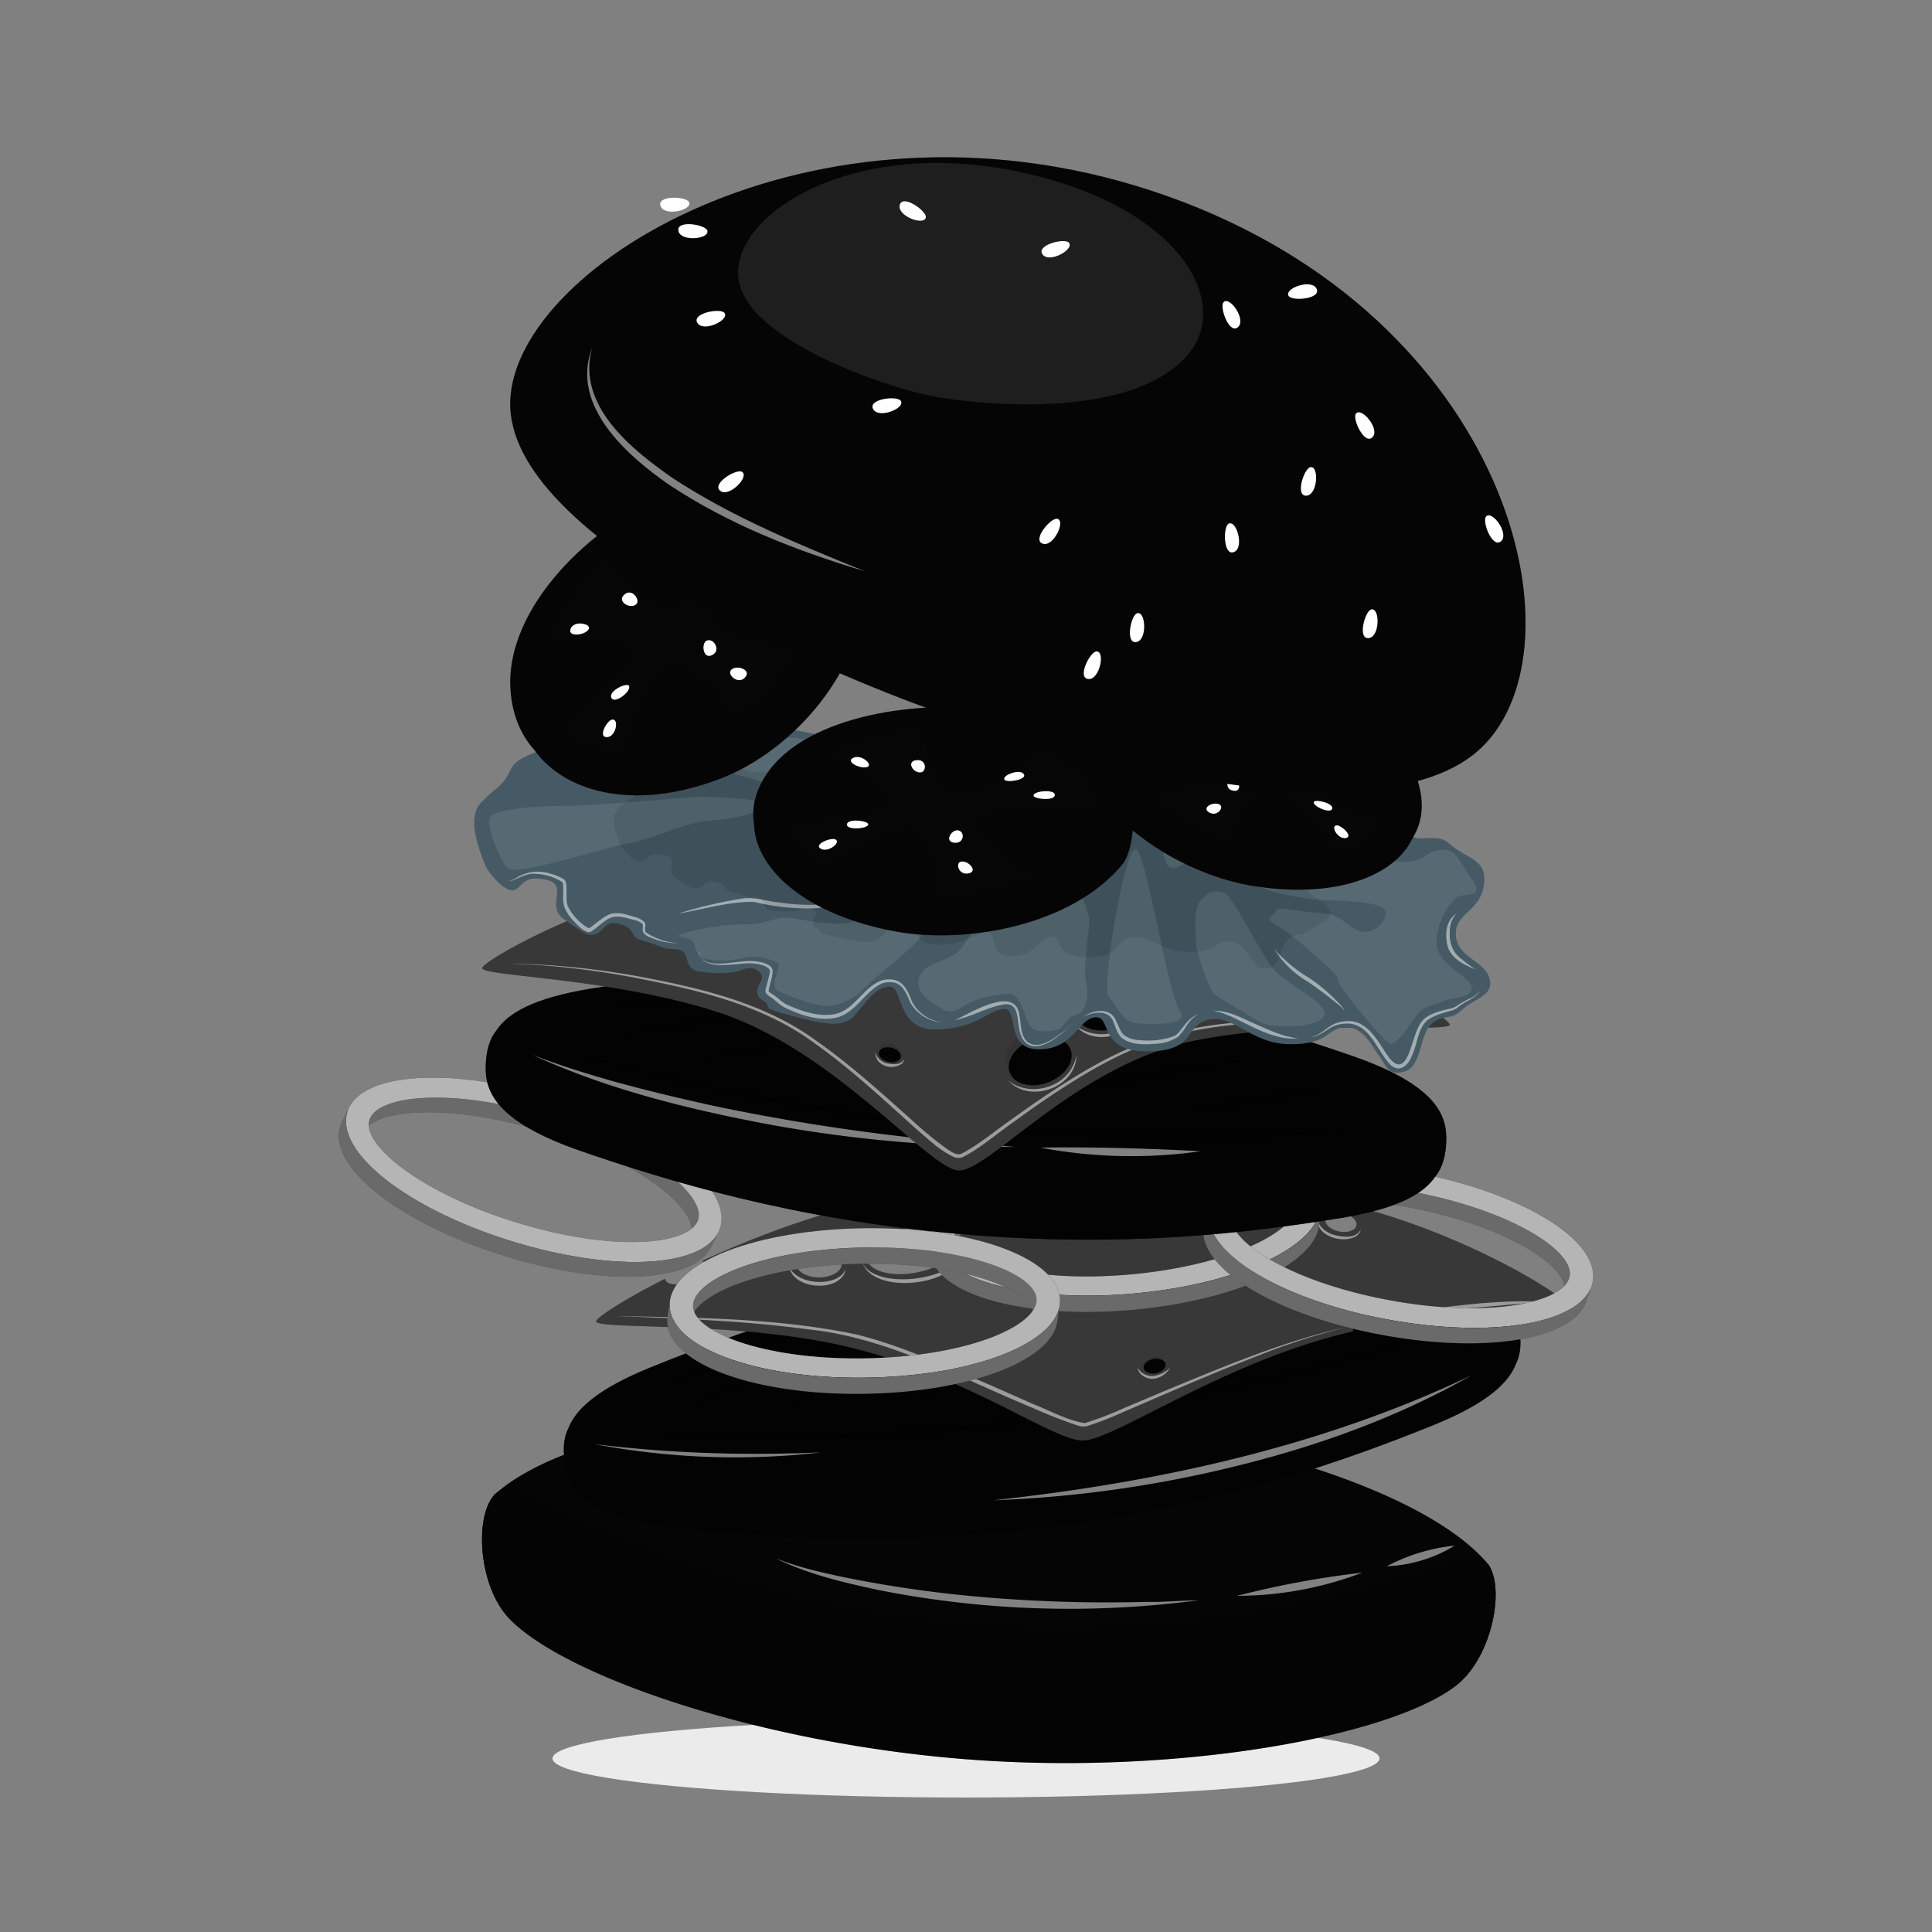 <svg xmlns="http://www.w3.org/2000/svg" viewBox="0 0 500 500"><rect x="0" y="0" width="500" height="500" fill="#808080" stroke="none"/><g id="freepik--Shadow--inject-6"><ellipse cx="250" cy="455.08" rx="107.02" ry="10.12" style="fill:#ebebeb"></ellipse></g><g id="freepik--bread-2--inject-6"><path d="M379.37,433.83c-21.08,14.54-70.23,22.39-126.75,18.42s-104.06-18.6-122.9-36c-6.12-9.17-6.45-24.4-1.72-29.46a1.33,1.33,0,0,1,.17-.16l.68-.57c19-16.07,70.35-25,129.89-20.82s109,20.16,125.61,38.68l.79.9a.14.14,0,0,1,.06.07C389.14,410.61,386.69,425.61,379.37,433.83Z" style="fill:#060606"></path><path d="M379.37,433.83c-21.08,14.54-70.23,22.39-126.75,18.42s-104.06-18.6-122.9-36c-6.12-9.17-6.45-24.4-1.72-29.46a1.33,1.33,0,0,1,.17-.16l.68-.57c19-16.07,70.35-25,129.89-20.82s109,20.16,125.61,38.68l.79.9a.14.14,0,0,1,.06.07C389.14,410.61,386.69,425.61,379.37,433.83Z" style="opacity:0.2"></path><path d="M379.37,433.83a19.52,19.52,0,0,1-2.83,2.64c-17.19,12.88-70.59,22.78-124.14,19s-105-21-120.25-36.19a18.21,18.21,0,0,1-2.43-3c-6.12-9.17-6.45-24.4-1.72-29.46a1.33,1.33,0,0,1,.17-.16l.68-.57c1.49-1.11,3.38-1.32,5.65-.27,11.75,5.37,58.53,30.09,120.37,34.44s111.63-13.59,124-17.27a5.3,5.3,0,0,1,5.46,1l.79.9a.14.14,0,0,1,.06.07C389.14,410.61,386.69,425.61,379.37,433.83Z" style="fill:#060606"></path><path d="M379.37,433.83a19.52,19.52,0,0,1-2.83,2.64c-17.19,12.88-70.59,22.78-124.14,19s-105-21-120.25-36.19a18.21,18.21,0,0,1-2.43-3c-6.12-9.17-6.45-24.4-1.72-29.46a1.33,1.33,0,0,1,.17-.16l.68-.57c1.49-1.11,3.38-1.32,5.65-.27,11.75,5.37,58.53,30.09,120.37,34.44s111.63-13.59,124-17.27a5.3,5.3,0,0,1,5.46,1l.79.9a.14.14,0,0,1,.06.07C389.14,410.61,386.69,425.61,379.37,433.83Z" style="opacity:0.3"></path><path d="M358.9,405.34A48.17,48.17,0,0,1,376.49,400a36.41,36.41,0,0,1-17.59,5.34Z" style="fill:#fff;opacity:0.5"></path><path d="M320.18,413a237.38,237.38,0,0,1,32.39-6,91.7,91.7,0,0,1-32.39,6Z" style="fill:#fff;opacity:0.5"></path><path d="M201,403.4c6.44,2.5,13.22,3.94,20,5.3a316.14,316.14,0,0,0,34.12,4.69,377.72,377.72,0,0,0,41.34,1.18l3.45,0c3.32-.16,7.05-.34,10.37-.44a253.46,253.46,0,0,1-82.79-2.61c-9-1.92-18.14-4.05-26.46-8.08Z" style="fill:#fff;opacity:0.5"></path><g style="opacity:0.1"><path d="M347,397.7c-1.85,2.14-6.44,4.07-17.08,5.18a404.39,404.39,0,0,1-72,1.47,433.26,433.26,0,0,1-72.85-11.26c-16.73-3.94-19.26-7.87-19.49-11.28a5.17,5.17,0,0,1,1.47-4.44c1.83-2.16,6.41-4.1,17.11-5.21a405.07,405.07,0,0,1,72-1.48A434.27,434.27,0,0,1,329,382c16.73,3.93,19.26,7.87,19.48,11.28A5.2,5.2,0,0,1,347,397.7Z"></path></g></g><g id="freepik--burger-2--inject-6"><path d="M392.31,353c-1.88,4.89-7.47,10.19-21.33,15.81-21.34,8.61-52.52,20-95.56,25.89s-76.78,3.27-100.12.7-27.81-9.59-29-16.33c-.6-3.32-.65-6.52.76-9.35,1.84-4.9,7.42-10.22,21.36-15.87,21.34-8.61,52.52-20,95.55-25.89s76.78-3.26,100.14-.7,27.8,9.58,29,16.33C393.69,346.88,393.75,350.11,392.31,353Z" style="fill:#060606"></path><g style="opacity:0.5"><path d="M392.31,353c-1.88,4.89-7.47,10.19-21.33,15.81-21.34,8.61-52.52,20-95.56,25.89s-76.78,3.27-100.12.7-27.81-9.59-29-16.33c-.6-3.32-.65-6.52.76-9.35,1.84-4.9,7.42-10.22,21.36-15.87,21.34-8.61,52.52-20,95.55-25.89s76.78-3.26,100.14-.7,27.8,9.58,29,16.33C393.69,346.88,393.75,350.11,392.31,353Z"></path></g><g style="opacity:0.1"><path d="M358.79,340.4c-1.44,2.68-5.74,5.7-16.38,9.14A409.37,409.37,0,0,1,269,366.4a436.21,436.21,0,0,1-76.94,3.48c-17.95-.63-21.38-4.28-22.33-7.86a5.78,5.78,0,0,1,.58-5c1.41-2.69,5.69-5.72,16.4-9.18a409.37,409.37,0,0,1,73.41-16.86,436.26,436.26,0,0,1,76.95-3.48c17.94.63,21.37,4.28,22.31,7.86A5.8,5.8,0,0,1,358.79,340.4Z"></path></g><path d="M152.65,369.4a54.47,54.47,0,0,0,7.3.88c17.12,1.19,34.32,1.18,51.46.73s34.3-1.58,51.29-3.69c31.51-4.41,63.08-9.62,93.74-18.22,4.7-1.36,9.38-2.83,13.93-4.63s9.22-3.73,12.57-7.35c-3.2,3.78-7.94,5.84-12.36,7.83-22.8,9.26-47.15,14-71.24,18.56a501.36,501.36,0,0,1-132.08,7.76c-4.87-.45-9.83-.73-14.61-1.87Z" style="opacity:0.2"></path><g style="opacity:0.2"><path d="M170.93,359a236.92,236.92,0,0,1,40.95-16.7A237.24,237.24,0,0,1,170.93,359Z"></path><path d="M322.1,352.28a237.28,237.28,0,0,1,40.95-16.71,238.08,238.08,0,0,1-40.95,16.71Z"></path><path d="M174.27,365.49a820.54,820.54,0,0,1,76-31,816.66,816.66,0,0,1-76,31Z"></path><path d="M266.48,363.37a820.54,820.54,0,0,1,76-31,816.66,816.66,0,0,1-76,31Z"></path><path d="M228.18,366q44.16-20.25,89.92-36.7Q274,349.52,228.18,366Z"></path><path d="M195.45,367.13q46.32-21.11,94.23-38.44-46.31,21.13-94.23,38.44Z"></path></g><g style="opacity:0.5"><path d="M257.05,388.27c42.48-4.61,85-13.85,123.73-32.32-21,12-44.25,19.85-67.84,25.11a307.1,307.1,0,0,1-55.89,7.21Z" style="fill:#fff"></path><path d="M153.85,373.75A347.79,347.79,0,0,0,205,376.12c2.45,0,4.88-.18,7.33-.21a195.83,195.83,0,0,1-58.44-2.16Z" style="fill:#fff"></path></g></g><g id="freepik--cheese-2--inject-6"><path d="M405,337.12c-1.2-2.57-30-20.24-60.61-26.34-27.19-5.41-55.05-10-64.25-9.82-8.38.17-32.15,4.87-56.72,10.59-14.5,3.37-29.48,9.15-41.78,14.8a1.62,1.62,0,0,1,1.09.91c.51,1.35-1.43,3.33-4.34,4.43s-5.67.89-6.19-.45a1,1,0,0,1-.07-.31c-10.37,5.27-17.32,9.73-17.84,10.95-1,2.4,36.54-.22,65.49,6.77,30.55,7.36,52.76,24.29,60.5,24.15s33-18,63.22-26.54c2.18-.61,4.4-1.17,6.63-1.69.08-2.26,2.72-4.6,6.39-5.47,4.07-1,7.83.25,8.43,2.72C386.71,338.59,405.83,338.9,405,337.12Zm-193-6.51c-3.22,0-5.86-1.53-5.86-3.44s2.6-3.47,5.84-3.49,5.86,1.53,5.86,3.44S215.22,330.59,212,330.61Zm25.16-1.27c-6.47,1.24-12.21-.35-12.82-3.55s4.15-6.78,10.62-8,12.21.35,12.82,3.55S243.61,328.11,237.14,329.34Zm62,26.07c-1.56.29-3-.3-3.17-1.31s.91-2.09,2.47-2.38,3,.28,3.17,1.3S300.7,355.1,299.14,355.41Zm47.35-36.72c-2.23-.47-3.8-1.93-3.52-3.24s2.31-2,4.53-1.52,3.8,1.92,3.52,3.23S348.71,319.16,346.49,318.69Z" style="fill:#060606"></path><path d="M405,337.12c-1.2-2.57-30-20.24-60.61-26.34-27.19-5.41-55.05-10-64.25-9.82-8.38.17-32.15,4.87-56.72,10.59-14.5,3.37-29.48,9.15-41.78,14.8a1.62,1.62,0,0,1,1.09.91c.51,1.35-1.43,3.33-4.34,4.43s-5.67.89-6.19-.45a1,1,0,0,1-.07-.31c-10.37,5.27-17.32,9.73-17.84,10.95-1,2.4,36.54-.22,65.49,6.77,30.55,7.36,52.76,24.29,60.5,24.15s33-18,63.22-26.54c2.18-.61,4.4-1.17,6.63-1.69.08-2.26,2.72-4.6,6.39-5.47,4.07-1,7.83.25,8.43,2.72C386.71,338.59,405.83,338.9,405,337.12Zm-193-6.51c-3.22,0-5.86-1.53-5.86-3.44s2.6-3.47,5.84-3.49,5.86,1.53,5.86,3.44S215.22,330.59,212,330.61Zm25.16-1.27c-6.47,1.24-12.21-.35-12.82-3.55s4.15-6.78,10.62-8,12.21.35,12.82,3.55S243.61,328.11,237.14,329.34Zm62,26.07c-1.56.29-3-.3-3.17-1.31s.91-2.09,2.47-2.38,3,.28,3.17,1.3S300.7,355.1,299.14,355.41Zm47.35-36.72c-2.23-.47-3.8-1.93-3.52-3.24s2.31-2,4.53-1.52,3.8,1.92,3.52,3.23S348.71,319.16,346.49,318.69Z" style="fill:#fff;opacity:0.2"></path><path d="M247.76,321.33c-.61-3.2-6.36-4.78-12.82-3.55-6.25,1.19-10.88,4.58-10.65,7.68-.63-4.79,3.91-7.55,9.36-9.06S247.12,316.84,247.76,321.33Z" style="opacity:0.1"></path><path d="M217.82,327.12c0-1.91-2.64-3.45-5.86-3.44s-5.85,1.58-5.84,3.49c0,0-.71-4.13,6-4.55S217.82,327.12,217.82,327.12Z" style="opacity:0.1"></path><path d="M301.52,352.77c-.35-.86-1.67-1.33-3.08-1s-2.67,1.36-2.47,2.38c0,0-.51-1.78,1.83-2.72S301.44,352,301.52,352.77Z" style="opacity:0.1"></path><path d="M350.51,315.55a5.39,5.39,0,0,0-3-1.62c-2.22-.48-4.26.21-4.53,1.52a1.91,1.91,0,0,0,.48,1.59c-1.21-1.12-1.48-3.52,1.41-4.1S350,314,350.51,315.55Z" style="opacity:0.1"></path><g style="opacity:0.5"><path d="M204.26,327.75c1.69,4.33,9.93,5.2,13.28,2.43a3.07,3.07,0,0,0,1.24-1.75,3,3,0,0,1-.9,2.1c-3.21,3.81-12.87,2.58-13.62-2.78Z" style="fill:#fff"></path><path d="M223.39,327.15c3.56,6.26,20.58,4.38,24.33-1a6.47,6.47,0,0,0,1.37-3.54,6.31,6.31,0,0,1-1,3.82c-3.73,6.39-21.46,8.22-24.73.74Z" style="fill:#fff"></path><path d="M294.51,354.1a4.25,4.25,0,0,0,4,2,7.4,7.4,0,0,0,3.33-1.32c.34-.24.67-.5,1-.73-.25.35-.53.67-.81,1a5.65,5.65,0,0,1-3.5,1.78c-1.72.15-3.87-1-4.09-2.79Z" style="fill:#fff"></path><path d="M341,314.92c-.08,2.54,2.42,4.27,4.67,4.78s5.33.84,6.51-1.57a2.62,2.62,0,0,1-1,1.63c-3.47,2.41-11.08.1-10.18-4.84Z" style="fill:#fff"></path><path d="M160.17,340.6c20.54.43,41.31.54,61.5,4.76,12,3,23.31,8.32,34.66,13.12l11.3,5c4.31,1.69,8.59,4.12,13.13,4.82a85,85,0,0,0,9.6-3.66l11.37-4.8c15.2-6.25,30.46-12.76,46.55-16.33a177.19,177.19,0,0,0-23.44,7.64c-11.07,4.25-23.18,9.57-34.14,14.29a90.72,90.72,0,0,1-9.44,3.66,4.71,4.71,0,0,1-2.47-.22,122.73,122.73,0,0,1-11.54-4.52c-18.77-7.75-37.45-18.15-57.88-20.3-16.3-2.19-32.77-2.82-49.2-3.43Z" style="fill:#fff"></path><path d="M366.85,339.29c10.81-1.61,21.77-2.91,32.71-2.41-10.9.87-21.77,2.15-32.71,2.41Z" style="fill:#fff"></path></g></g><g id="freepik--Onions--inject-6"><path d="M180.45,316.23,178.59,320a4.45,4.45,0,0,0,.32-.93c1.38-6.67-14.59-19.25-39.72-26.64-23.91-7-42.31-5.3-45.22.63l1.86-3.8c2.91-5.93,21.31-7.66,45.22-.63,25.13,7.4,41.1,20,39.72,26.64A4.34,4.34,0,0,1,180.45,316.23Z" style="fill:#060606"></path><g style="opacity:0.4"><path d="M180.45,316.23,178.59,320a4.45,4.45,0,0,0,.32-.93c1.38-6.67-14.59-19.25-39.72-26.64-23.91-7-42.31-5.3-45.22.63l1.86-3.8c2.91-5.93,21.31-7.66,45.22-.63,25.13,7.4,41.1,20,39.72,26.64A4.34,4.34,0,0,1,180.45,316.23Z" style="fill:#fff"></path></g><path d="M142.07,283.74c27.16,8,46.71,22.61,44.51,33.26s-25.21,12.76-52.37,4.77S87.5,299.17,89.7,288.5,114.92,275.75,142.07,283.74Zm-6.84,33.11c25.12,7.39,44.16,5.12,45.54-1.56s-14.59-19.24-39.72-26.64-44.16-5.1-45.54,1.56,14.59,19.25,39.72,26.64" style="fill:#060606"></path><g style="opacity:0.7"><path d="M142.07,283.74c27.16,8,46.71,22.61,44.51,33.26s-25.21,12.76-52.37,4.77S87.5,299.17,89.7,288.5,114.92,275.75,142.07,283.74Zm-6.84,33.11c25.12,7.39,44.16,5.12,45.54-1.56s-14.59-19.24-39.72-26.64-44.16-5.1-45.54,1.56,14.59,19.25,39.72,26.64" style="fill:#fff"></path></g><path d="M185.93,318.88l-1.86,3.79c-4.41,9-26.24,10.4-51.72,2.9-27.15-8-46.71-22.6-44.51-33.27a7.94,7.94,0,0,1,.64-1.87l1.86-3.8a8.1,8.1,0,0,0-.64,1.87c-2.2,10.67,17.36,25.29,44.51,33.27C159.7,329.27,181.52,327.89,185.93,318.88Z" style="fill:#060606"></path><g style="opacity:0.4"><path d="M185.93,318.88l-1.86,3.79c-4.41,9-26.24,10.4-51.72,2.9-27.15-8-46.71-22.6-44.51-33.27a7.94,7.94,0,0,1,.64-1.87l1.86-3.8a8.1,8.1,0,0,0-.64,1.87c-2.2,10.67,17.36,25.29,44.51,33.27C159.7,329.27,181.52,327.89,185.93,318.88Z" style="fill:#fff"></path></g><path d="M335.66,312.06l-.3,4.21a3.57,3.57,0,0,0-.05-1c-1.24-6.7-20.77-12.33-46.83-9.7-24.8,2.51-41.19,11.05-41.65,17.64l.3-4.22c.45-6.59,16.84-15.13,41.64-17.63,26.06-2.64,45.59,3,46.83,9.69A4.06,4.06,0,0,1,335.66,312.06Z" style="fill:#060606"></path><g style="opacity:0.4"><path d="M335.66,312.06l-.3,4.21a3.57,3.57,0,0,0-.05-1c-1.24-6.7-20.77-12.33-46.83-9.7-24.8,2.51-41.19,11.05-41.65,17.64l.3-4.22c.45-6.59,16.84-15.13,41.64-17.63,26.06-2.64,45.59,3,46.83,9.69A4.06,4.06,0,0,1,335.66,312.06Z" style="fill:#fff"></path></g><path d="M287.86,296.44c28.17-2.84,51.78,3.32,53.76,14s-18.52,21.33-46.7,24.17-51.78-3.32-53.76-14S259.7,299.29,287.86,296.44ZM294,329.69c26.06-2.63,42.83-11.92,41.59-18.62s-20.77-12.33-46.83-9.69S245.94,313.31,247.18,320,268,332.32,294,329.69" style="fill:#060606"></path><g style="opacity:0.7"><path d="M287.86,296.44c28.17-2.84,51.78,3.32,53.76,14s-18.52,21.33-46.7,24.17-51.78-3.32-53.76-14S259.7,299.29,287.86,296.44ZM294,329.69c26.06-2.63,42.83-11.92,41.59-18.62s-20.77-12.33-46.83-9.69S245.94,313.31,247.18,320,268,332.32,294,329.69" style="fill:#fff"></path></g><path d="M341.74,312.44l-.29,4.22c-.7,10-20.38,19.52-46.82,22.19-28.16,2.84-51.78-3.32-53.76-14a8.19,8.19,0,0,1-.12-2l.3-4.22a7.75,7.75,0,0,0,.11,2c2,10.7,25.61,16.87,53.76,14C321.36,332,341.05,322.45,341.74,312.44Z" style="fill:#060606"></path><g style="opacity:0.4"><path d="M341.74,312.44l-.29,4.22c-.7,10-20.38,19.52-46.82,22.19-28.16,2.84-51.78-3.32-53.76-14a8.19,8.19,0,0,1-.12-2l.3-4.22a7.75,7.75,0,0,0,.11,2c2,10.7,25.61,16.87,53.76,14C321.36,332,341.05,322.45,341.74,312.44Z" style="fill:#fff"></path></g><path d="M268.21,337l-.59,4.18a4.1,4.1,0,0,0,0-1c-.74-6.76-19.81-13.8-46-13.08-24.92.68-41.89,8-42.83,14.55l.6-4.19c.94-6.54,17.91-13.86,42.83-14.55,26.18-.72,45.25,6.32,46,13.09A3.65,3.65,0,0,1,268.21,337Z" style="fill:#060606"></path><g style="opacity:0.4"><path d="M268.21,337l-.59,4.18a4.1,4.1,0,0,0,0-1c-.74-6.76-19.81-13.8-46-13.08-24.92.68-41.89,8-42.83,14.55l.6-4.19c.94-6.54,17.91-13.86,42.83-14.55,26.18-.72,45.25,6.32,46,13.09A3.65,3.65,0,0,1,268.21,337Z" style="fill:#fff"></path></g><path d="M221.69,317.9c28.3-.78,51.4,7.09,52.59,17.9s-20,19.92-48.34,20.7-51.4-7.09-52.59-17.92S193.39,318.68,221.69,317.9Zm3.7,33.6c26.18-.72,43.59-8.76,42.84-15.53s-19.81-13.81-46-13.09-43.59,8.77-42.84,15.54,19.81,13.81,46,13.08" style="fill:#060606"></path><g style="opacity:0.7"><path d="M221.69,317.9c28.3-.78,51.4,7.09,52.59,17.9s-20,19.92-48.34,20.7-51.4-7.09-52.59-17.92S193.39,318.68,221.69,317.9Zm3.7,33.6c26.18-.72,43.59-8.76,42.84-15.53s-19.81-13.81-46-13.09-43.59,8.77-42.84,15.54,19.81,13.81,46,13.08" style="fill:#fff"></path></g><path d="M274.25,337.78l-.6,4.19c-1.42,9.93-21.75,18-48.31,18.71-28.29.78-51.4-7.09-52.59-17.91a7.28,7.28,0,0,1,0-2l.6-4.18a7.22,7.22,0,0,0,0,2c1.19,10.83,24.3,18.7,52.59,17.92C252.5,355.77,272.83,347.72,274.25,337.78Z" style="fill:#060606"></path><g style="opacity:0.4"><path d="M274.25,337.78l-.6,4.19c-1.42,9.93-21.75,18-48.31,18.71-28.29.78-51.4-7.09-52.59-17.91a7.28,7.28,0,0,1,0-2l.6-4.18a7.22,7.22,0,0,0,0,2c1.19,10.83,24.3,18.7,52.59,17.92C252.5,355.77,272.83,347.72,274.25,337.78Z" style="fill:#fff"></path></g><path d="M406.12,330.91l-1.41,4a4.1,4.1,0,0,0,.21-1c.6-6.77-16.72-17.42-42.54-21.84-24.57-4.21-42.64-.36-44.84,5.87l1.41-4c2.19-6.22,20.27-10.08,44.84-5.87,25.81,4.42,43.13,15.07,42.54,21.85A3.92,3.92,0,0,1,406.12,330.91Z" style="fill:#060606"></path><g style="opacity:0.4"><path d="M406.12,330.91l-1.41,4a4.1,4.1,0,0,0,.21-1c.6-6.77-16.72-17.42-42.54-21.84-24.57-4.21-42.64-.36-44.84,5.87l1.41-4c2.19-6.22,20.27-10.08,44.84-5.87,25.81,4.42,43.13,15.07,42.54,21.85A3.92,3.92,0,0,1,406.12,330.91Z" style="fill:#fff"></path></g><path d="M364.23,303.1c27.9,4.79,49,17,48.07,27.87s-23.56,15.6-51.46,10.82-49-17-48.07-27.87S336.33,298.32,364.23,303.1Zm-3,33.69c25.81,4.42,44.45-.05,45.05-6.84s-16.73-17.43-42.54-21.85-44.46.06-45.05,6.84,16.72,17.42,42.54,21.85" style="fill:#060606"></path><g style="opacity:0.7"><path d="M364.23,303.1c27.9,4.79,49,17,48.07,27.87s-23.56,15.6-51.46,10.82-49-17-48.07-27.87S336.33,298.32,364.23,303.1Zm-3,33.69c25.81,4.42,44.45-.05,45.05-6.84s-16.73-17.43-42.54-21.85-44.46.06-45.05,6.84,16.72,17.42,42.54,21.85" style="fill:#fff"></path></g><path d="M411.88,332.91l-1.41,4c-3.34,9.47-24.86,13.38-51,8.89-27.9-4.78-49-17-48.07-27.88a7.82,7.82,0,0,1,.42-1.93l1.41-4a7.9,7.9,0,0,0-.42,1.94c-.95,10.85,20.17,23.09,48.07,27.87C387,346.28,408.54,342.37,411.88,332.91Z" style="fill:#060606"></path><g style="opacity:0.4"><path d="M411.88,332.91l-1.41,4c-3.34,9.47-24.86,13.38-51,8.89-27.9-4.78-49-17-48.07-27.88a7.82,7.82,0,0,1,.42-1.93l1.41-4a7.9,7.9,0,0,0-.42,1.94c-.95,10.85,20.17,23.09,48.07,27.87C387,346.28,408.54,342.37,411.88,332.91Z" style="fill:#fff"></path></g></g><g id="freepik--burger-1--inject-6"><path d="M371.45,304.49c-2.91,4.35-9.54,8.29-24.3,10.71-22.71,3.68-55.65,7.95-98.91,4.15s-75.61-13.77-97.81-21.43-25-15.49-24.72-22.34c.15-3.37.81-6.51,2.81-8.95,2.88-4.37,9.49-8.34,24.34-10.76,22.71-3.69,55.65-8,98.9-4.15s75.61,13.77,97.82,21.42,25,15.5,24.71,22.34C374.14,298.88,373.47,302,371.45,304.49Z" style="fill:#060606"></path><g style="opacity:0.5"><path d="M371.45,304.49c-2.91,4.35-9.54,8.29-24.3,10.71-22.71,3.68-55.65,7.95-98.91,4.15s-75.61-13.77-97.81-21.43-25-15.49-24.72-22.34c.15-3.37.81-6.51,2.81-8.95,2.88-4.37,9.49-8.34,24.34-10.76,22.71-3.69,55.65-8,98.9-4.15s75.61,13.77,97.82,21.42,25,15.5,24.71,22.34C374.14,298.88,373.47,302,371.45,304.49Z"></path></g><g style="opacity:0.1"><path d="M340.27,281.91c-1.73,1.69-6,3.11-16,3.68a436.53,436.53,0,0,1-67.51-1.09A471.26,471.26,0,0,1,188.44,273c-15.68-3.74-18.06-7-18.28-9.81a3.74,3.74,0,0,1,1.38-3.57c1.7-1.7,6-3.13,16-3.7A437.81,437.81,0,0,1,255.07,257a472.66,472.66,0,0,1,68.32,11.49c15.69,3.74,18.07,7,18.28,9.81A3.78,3.78,0,0,1,340.27,281.91Z"></path></g><path d="M134.07,267.61a55.48,55.48,0,0,0,6.93,2.47c16.43,4.94,33.2,8.73,50,12.07s33.8,6,50.83,7.73c31.71,2.66,63.65,4.56,95.45,2.94,4.89-.3,9.78-.69,14.62-1.45s9.8-1.6,13.87-4.39c-3.95,3-9,3.94-13.78,4.91-24.28,4-49.08,3.21-73.58,2.37a501.8,501.8,0,0,1-130.53-21.6,104,104,0,0,1-13.84-5.05Z" style="opacity:0.2"></path><g style="opacity:0.2"><path d="M154.2,261.46a237,237,0,0,1,43.63-7.26,236.9,236.9,0,0,1-43.63,7.26Z"></path><path d="M303.12,288.33a237.87,237.87,0,0,1,43.63-7.25,238,238,0,0,1-43.63,7.25Z"></path><path d="M156,268.57a818.81,818.81,0,0,1,81-13.46,818.81,818.81,0,0,1-81,13.46Z"></path><path d="M246.43,286.87a818.12,818.12,0,0,1,81-13.46q-40.14,8.76-81,13.46Z"></path><path d="M208.49,280.92q47.55-10,95.82-15.93-47.55,10-95.82,15.93Z"></path><path d="M176.32,274.85q49.83-10.37,100.39-16.69-49.83,10.38-100.39,16.69Z"></path></g><g style="opacity:0.5"><path d="M137.79,273c14.88,5.7,30.42,9.52,46,13a535.48,535.48,0,0,0,63,9.48c5.29.57,10.6.83,15.91,1.35-2.66,0-5.33-.06-8-.13A355.72,355.72,0,0,1,199,291c-20.9-3.94-41.85-9.1-61.21-18Z" style="fill:#fff"></path><path d="M269.23,297c13.61-.21,27.84.21,41.45.94a126.76,126.76,0,0,1-41.45-.94Z" style="fill:#fff"></path></g></g><g id="freepik--cheese-1--inject-6"><path d="M307.29,232.05c-13-3.56-25.67-6.81-36-9.16a.83.83,0,0,1,0,.22c0,.91-1.18,1.64-2.65,1.64S266,224,266,223.11a1.44,1.44,0,0,1,.86-1.2A123.24,123.24,0,0,0,251,219.23a127.75,127.75,0,0,0-16.87.89,3.29,3.29,0,0,1,.56,1.83c0,2.41-2.73,4.39-6.11,4.39s-6.12-2-6.12-4.39a2.5,2.5,0,0,1,.05-.55c-10.92,1.32-23.56,3.13-36.08,5.1-30.87,4.89-60.31,21.41-61.6,23.92-1.2,2.3,32.76,2.36,61.08,11.57,29.89,9.7,54.4,40.47,62.13,40.93s30.59-27.52,61.4-33.66c29.2-5.83,66.62-1.75,65.71-4.18C374.09,262.23,339.69,240.94,307.29,232.05ZM184,234.32c-2.24.38-4.24-.39-4.47-1.71s1.41-2.71,3.65-3.09,4.24.38,4.48,1.7S186.28,233.93,184,234.32Zm49.09,39.3c-.24,1-1.68,1.54-3.22,1.18s-2.61-1.46-2.37-2.48,1.67-1.53,3.22-1.18S233.34,272.62,233.12,273.62Zm38.28,6.45c-4.3,1.69-8.77.62-10-2.4s1.34-6.86,5.66-8.56,8.76-.62,10,2.41S275.72,278.37,271.4,280.07Zm13.23-13.39c-3.22-.14-5.77-1.8-5.69-3.71s2.76-3.34,6-3.2,5.77,1.8,5.69,3.71S287.86,266.82,284.63,266.68Zm28.51-22.31c-3.23-.14-5.78-1.81-5.7-3.72s2.78-3.34,6-3.2,5.78,1.81,5.7,3.71S316.36,244.5,313.14,244.37Zm41.57,12.27c-.24,1-1.68,1.55-3.23,1.18s-2.6-1.46-2.37-2.47,1.68-1.54,3.22-1.18S354.94,255.64,354.71,256.64Z" style="fill:#060606"></path><path d="M307.29,232.05c-13-3.56-25.67-6.81-36-9.16a.83.83,0,0,1,0,.22c0,.91-1.18,1.64-2.65,1.64S266,224,266,223.11a1.44,1.44,0,0,1,.86-1.2A123.24,123.24,0,0,0,251,219.23a127.75,127.75,0,0,0-16.87.89,3.29,3.29,0,0,1,.56,1.83c0,2.41-2.73,4.39-6.11,4.39s-6.12-2-6.12-4.39a2.5,2.5,0,0,1,.05-.55c-10.92,1.32-23.56,3.13-36.08,5.1-30.87,4.89-60.31,21.41-61.6,23.92-1.2,2.3,32.76,2.36,61.08,11.57,29.89,9.7,54.4,40.47,62.13,40.93s30.59-27.52,61.4-33.66c29.2-5.83,66.62-1.75,65.71-4.18C374.09,262.23,339.69,240.94,307.29,232.05ZM184,234.32c-2.24.38-4.24-.39-4.47-1.71s1.41-2.71,3.65-3.09,4.24.38,4.48,1.7S186.28,233.93,184,234.32Zm49.09,39.3c-.24,1-1.68,1.54-3.22,1.18s-2.61-1.46-2.37-2.48,1.67-1.53,3.22-1.18S233.34,272.62,233.12,273.62Zm38.28,6.45c-4.3,1.69-8.77.62-10-2.4s1.34-6.86,5.66-8.56,8.76-.62,10,2.41S275.72,278.37,271.4,280.07Zm13.23-13.39c-3.22-.14-5.77-1.8-5.69-3.71s2.76-3.34,6-3.2,5.77,1.8,5.69,3.71S287.86,266.82,284.63,266.68Zm28.51-22.31c-3.23-.14-5.78-1.81-5.7-3.72s2.78-3.34,6-3.2,5.78,1.81,5.7,3.71S316.36,244.5,313.14,244.37Zm41.57,12.27c-.24,1-1.68,1.55-3.23,1.18s-2.6-1.46-2.37-2.47,1.68-1.54,3.22-1.18S354.94,255.64,354.71,256.64Z" style="fill:#fff;opacity:0.2"></path><path d="M187.62,231c-.43-1.17-2.31-1.81-4.41-1.45s-3.88,1.77-3.65,3.09c-.67-1.71.82-3.22,3.32-3.81S187.27,229.21,187.62,231Z" style="opacity:0.1"></path><path d="M233.12,273.62c.22-1-.84-2.11-2.37-2.48s-3,.18-3.22,1.18c-.07-2.56,2.27-2.55,3.95-1.92A2.75,2.75,0,0,1,233.12,273.62Z" style="opacity:0.1"></path><path d="M275.73,269.74c-1.93-1.61-5.33-1.94-8.63-.63-4.32,1.7-6.85,5.54-5.66,8.56,0,.11.08.2.13.31-1.59-2.55-3.08-7.26,3.79-10.45C270.42,265.18,274,267.78,275.73,269.74Z" style="opacity:0.1"></path><path d="M290.51,262.71c-.52-1.56-2.8-2.82-5.57-2.94-3.24-.14-5.91,1.3-6,3.2a1.58,1.58,0,0,0,0,.38c-.61-2.18.58-4.39,4.65-4.59S290.63,261,290.51,262.71Z" style="opacity:0.1"></path><path d="M318.7,239.74c-.86-1.25-2.88-2.18-5.26-2.29-3.22-.14-5.91,1.3-6,3.2a2.46,2.46,0,0,0,.68,1.72c-1.69-1.56-2.42-4.56,1.65-5.61S317.89,237.19,318.7,239.74Z" style="opacity:0.1"></path><path d="M354.46,255.5a3.51,3.51,0,0,0-2.13-1.33c-1.54-.36-3,.17-3.22,1.18a1.42,1.42,0,0,0,.13.94c-.77-1.22-.59-2.44,1.24-3A3.32,3.32,0,0,1,354.46,255.5Z" style="opacity:0.1"></path><g style="opacity:0.5"><path d="M132.75,249.35a211.34,211.34,0,0,1,32.41,3.32c15.91,3,32.41,6.78,45.76,16.44,8.94,6.22,17,13.59,25.12,20.81a91.82,91.82,0,0,0,9.4,7.68c1,.58,2.13,1.46,3.33,1,4.11-2,9.49-6.49,13.32-9.12,4.41-3.18,8.88-6.28,13.5-9.18,22.74-14.43,35.85-15.72,62.11-16.68,7.9-.24,16.53-.11,24.46.08l4.07.11,2,0a9.07,9.07,0,0,0,2-.09,27.32,27.32,0,0,1-4.06.11l-4.08-.05c-8-.06-16.54-.07-24.43.29-26.16,1.12-39.11,2.41-61.69,16.9-4.58,2.9-9,6-13.4,9.22-4,2.75-9.17,7.22-13.52,9.31a3,3,0,0,1-2.32-.13A23.88,23.88,0,0,1,241.6,296c-2.11-1.73-4.15-3.54-6.17-5.35-8.06-7.26-16.06-14.64-24.94-20.89-13.24-9.68-29.58-13.47-45.42-16.57a211.59,211.59,0,0,0-32.32-3.8Z" style="fill:#fff"></path><path d="M226.47,272.31a4.32,4.32,0,0,0,3.35,2.95c1.43.2,3.48.42,4.13-1.23a1.72,1.72,0,0,1-.48,1.2,4.69,4.69,0,0,1-6.11-.51,4.33,4.33,0,0,1-.89-2.41Z" style="fill:#fff"></path><path d="M260.88,279.57c5.16,4.32,14,2.24,16.84-3.83a10,10,0,0,0,.88-2.71c-.06,8.45-12.16,12.78-17.72,6.54Z" style="fill:#fff"></path><path d="M278.24,265.11c3.12,3.39,11.8,3.71,13.74-1.08a3.87,3.87,0,0,1-.8,1.9c-3.16,3.58-10.32,3.22-12.94-.82Z" style="fill:#fff"></path><path d="M177.94,233.43c2.32,3.59,11.3,2.62,11.41-2.29.93,5.65-9.62,7-11.41,2.29Z" style="fill:#fff"></path><path d="M221.05,223.19a8.47,8.47,0,0,0,8.1,4.73c3.25-.11,6.94-1.91,7.07-5.58a4.83,4.83,0,0,1-.38,2.56c-2.06,4.07-8.16,4.83-11.72,2.38-1.37-1-2.81-2.35-3.07-4.09Z" style="fill:#fff"></path><path d="M305,239.93c.91,4.72,6.52,6,10.67,5.58,1.68-.16,3.59-.56,4.6-2a3.64,3.64,0,0,0,.63-2.51,3.6,3.6,0,0,1-.32,2.7c-1.55,2.52-5,2.7-7.61,2.6-3.55-.12-7.91-2.39-8-6.35Z" style="fill:#fff"></path><path d="M347.83,256.29c1.55,2.72,5.95,3.79,8.24,1.43-1.58,3.43-7.67,2.13-8.24-1.43Z" style="fill:#fff"></path></g></g><g id="freepik--Lettuce--inject-6"><path d="M250.45,190.39c-4.7-4.13-9.14-5.64-12.14-5.23s-4.06,3.85-6.25,4.61-9.7,3-12.46,2.19-9.08-2.14-12.47-2.74-2.73-.29-9.34,1-22.12,3.42-25.71,2.3-10.68-4.79-13.37-4.52-2.71,5.08-6.17,5.78-6.83-1.87-13.83.83-6,4.2-7.85,6.9-2.42,2.07-6.46,6.31.42,13.88,1,15.67,4.59,6.92,7.15,6.92,2-4.13,8.59-2.78-.36,6.78,5,10.41,6,4.5,8.22,3.61,2.15-3.75,6.38-2.4,1.65,3.16,5.86,4.25,3.8,2,8.28,2.18,1.29,5.13,6.28,5.79,8.65.47,11.14-.57,4.65.41,4.9,1.83-3.08,4.19.25,6.23-2.31,1.29,6.94,3.8,13.94,3.32,16.91-.08,5.28-7.28,8.94-7.34,1.53,11.23,12,11.09,13.86-5.26,17.69-5.32,0,10.52,9,10.46,10-7.79,14.47-8.28.57,8.81,13.49,8.81,9.46-6.73,15.91-8.22,10.95,6.42,21.32,6.37,9.13-4.28,14.07-4.4,7.05,5.36,8.78,7.48,1.94,5.23,6.48,4,3.85-9.56,7-12.32,4.74-.63,7.9-3.65,8.39-3.55,7.13-8.16-8.32-5.3-8.7-11.13,6.22-6,7.26-13-4.71-6.78-8.78-10.6-9.19,1.12-11.92-4.2.46-5.23-5.7-9.07-13.43,2.11-19-.08-14.21-9.93-18.79-11.65-7,3.47-9.83,3.36S301,192,295,192.55s-6.52,2.8-10.66,3-11-1.65-14.22-2.79-5.59,0-9.74,0S252.29,192,250.45,190.39Z" style="fill:#455a64"></path><g style="opacity:0.1"><path d="M286.83,257.75c2.72,3.55,3.81,6.22,6.4,6.89s15.27.95,12.16-3-8.4-39.24-11.23-41.8S285,255.42,286.83,257.75Z" style="fill:#fff"></path><path d="M325.87,264.37c3,1.9,14.89,1.83,16.77-1.32s-9.69-8.16-13.19-12.38S319.09,231.74,316.74,231s-4-.16-6,2-1.21,7.51-1.23,10.56S313,256,314.21,257.21,323,262.55,325.87,264.37Z" style="fill:#fff"></path><path d="M131.67,224.82c-1.63-.81-5.74-10.09-5-13s15.87-3.32,20.58-3.27,27.49-1.9,32.34-2.28,20.79.8,18.92,2.28-8.15,3.5-14.43,3.76-14.55,4.65-21.45,5.95S134.9,226.41,131.67,224.82Z" style="fill:#fff"></path><path d="M201.35,256.42a52.3,52.3,0,0,0,11.83,3.95c2.27.25,7.11-1.14,9.8-3.95s11.42-9.69,14.41-12.85,9.2-19.23,9.2-19.23-7.28,5.61-11.05,7-11,5.83-14.3,7.12-11.16.13-15.92-.8-5.89,1.66-12.84,1.57a58.51,58.51,0,0,0-16.5,2.62c-1.61.61,3,.7,3.59,2.17s.77,3.64,2.9,4.14a24.72,24.72,0,0,0,10.27-.29c3.16-1,7.42.68,8.61,1.37S198.81,255.09,201.35,256.42Z" style="fill:#fff"></path><path d="M192.48,194.46c1.62-.5,10.34-4,13.24-3.58s11,3.29,16.55,4.85,18.65,5.41,21.17,6.67,11.66,5.89,10,7.07-7.67,0-10.83-.92-9.39-1.69-18.47-2.73-20.52-.9-24.94-2.8-13.57-3.18-12.31-4.77S192.48,194.46,192.48,194.46Z" style="fill:#fff"></path><path d="M278.42,262.7c-3,.69-2.69,3.66-5.8,4s-5.15.5-6.34-1.71-2.27-7.66-4.79-7.75a29.77,29.77,0,0,0-9.32,1.71c-2.63.95-5.28,4-8,2.32s-4.47-2.56-5.43-4-1.91-3.38,0-5.82,7.75-3.08,9.85-5.84,7.26-10.5,7.73-13.36,8.56-3.79,10.44-6.4,8.51-4.74,9.44-4.31,1.53,3.71,2.19,6,3.13,7.81,3.44,10.16-1.71,13.07-.75,16.68S280.86,262.13,278.42,262.7Z" style="fill:#fff"></path><path d="M266.79,195.73c4-2.12,7,2.78,10.94,3.08s9.27-1.67,12.12-1.59,4.77,3.05,4.89,4.53-3.84,5-4.31,6.39-1.47,10.93-3.6,10.92-2.94-3-6.06-3.88-8.11,1.88-11.36,3.08-5.4,4-6,2,4.14-10.4,4.28-11.88.92-2-.9-5.31S265.74,196.29,266.79,195.73Z" style="fill:#fff"></path><path d="M360.06,270.13c2.34-.43,6-7,7.28-8.29s4-1.88,6.37-2.85,7.28-.66,7.16-3.49-9.55-5.87-9.09-11.91a16.68,16.68,0,0,1,5.11-11.28c1.71-1.46,7.74.52,4-4.79s-4.09-8.09-8.3-7.5-3.86,3.37-10.35,2.95-8.41-.08-15.35-.59a38.91,38.91,0,0,0-15.8,1.61c-4.55,1.4-8.82,2.34-6.63,4.54s13.71,4.36,19.38,4.48,14,.55,14.77,2.78-3.76,7.49-8.31,4.46-3.69-3.57-10.15-4.1-9.77-1.79-10-.36-3.54,1.69,0,3.55,8.25,6.17,10,7.77,6.86,5.85,6.06,6.39S358.55,270.42,360.06,270.13Z" style="fill:#fff"></path><path d="M355.52,216.19c1.6-2.16,3.41-6.69-1.26-7.79s-20.68,3.76-26.2,3.1-2.4-.35-11.71-1.92-13.94-1.75-15.52-.66-3,4.79-1.11,7.27.65,9.95,5.08,8.15,8.3-5.09,13.65-6.12a32.58,32.58,0,0,1,15.16.34C338.69,219.93,354.49,217.58,355.52,216.19Z" style="fill:#fff"></path></g><path d="M339.37,268.37c2.56-.53,4.09-2.71,6.48-3.6a9.88,9.88,0,0,1,3.78-.49c4,.35,6.41,4.22,8.37,7.23,2.11,3.43,4.5,6.39,6.66,1,2.75-7.51,1.91-9.61,10.67-11.47a4,4,0,0,0,1.59-.68,28.28,28.28,0,0,1,3.27-1.85,7.31,7.31,0,0,0,2.91-2.2c-1.25,2.14-4.08,2.88-5.85,4.41-.89.81-2.48,1-3.55,1.37a16.5,16.5,0,0,0-3.36,1.35c-3.31,1.68-3.36,6.27-4.79,9.42-1,2.95-3.56,5.22-6.12,2.26-3.1-3.53-4.72-9.32-9.86-10.18a9.74,9.74,0,0,0-3.56.32c-2.32.7-4.12,2.86-6.64,3.14Z" style="fill:#fff;opacity:0.5"></path><path d="M313.91,261.58c4-.17,7.6,2,11.1,3.5s7,3.25,10.91,3.64c-3.94.42-7.82-1.11-11.33-2.73-3.09-1.41-7.29-3.95-10.68-4.41Z" style="fill:#fff;opacity:0.5"></path><path d="M280.54,263.09c2.4-1.82,6.77-2.36,8.22.93.73,1.38,1.09,2.89,2.08,3.82a7,7,0,0,0,3.92,1.32,20.25,20.25,0,0,0,8.72-.88c1.36-.43,2.12-1.82,3.1-3a9.61,9.61,0,0,1,3.52-2.88A10.29,10.29,0,0,0,307,265.6a15.69,15.69,0,0,1-2.13,2.75,11.83,11.83,0,0,1-5.56,1.77c-3,.22-6.6.45-9.1-1.61-1.21-1.25-1.52-2.85-2.11-4.16-1.2-3.08-5.1-2.54-7.53-1.26Z" style="fill:#fff;opacity:0.5"></path><path d="M247,264.05c3.54-1.51,14-8.23,16.42-2.86,1.09,2.69.24,6.11,2.29,8.33,2.42,2,5.68.2,7.87-1.35,1.38-1,2.68-2,4-3.05-2.65,2.06-5.06,4.7-8.45,5.52-4.61.91-5.38-3.36-5.72-6.84-.38-3-1.3-4.53-4.53-3.68-4.09.89-7.72,3.12-11.92,3.93Z" style="fill:#fff;opacity:0.5"></path><path d="M180.85,246.42c.17,1.81,2,2.73,3.64,2.89,4.66.51,9.59-1.76,14.08.25.61.28,1.43.92,1.39,1.71,0,1.63-.89,3.71-1.05,5.31a6.38,6.38,0,0,0,1,.72c1.43.9,2.47,2.19,4.13,2.87,3.71,1.64,8,3.05,12.07,2.27,5.21-1.15,7.31-7.14,12.29-8.79,4.77-.94,6.2,1.75,7.63,5.59a10.1,10.1,0,0,0,8.08,5.35,10.17,10.17,0,0,1-8.51-5.11c-1.5-3.51-2.59-6.06-7-5.09-4.72,1.85-7,7.83-12.26,9-4.37.91-8.76-.58-12.69-2.37-1.57-.62-2.78-2-4.23-3a4.47,4.47,0,0,1-1.24-1.06,2.42,2.42,0,0,1,.08-1.41l.66-2.48c.12-.65.5-1.64.21-2.19-.93-1.12-2.94-1.43-4.39-1.55-3.72-.36-13,2.44-13.83-2.92Z" style="fill:#fff;opacity:0.5"></path><path d="M131.89,228c1.15-.38,2.13-1.1,3.24-1.59a10.31,10.31,0,0,1,7.2-.33,12,12,0,0,1,3.45,1.39,1.52,1.52,0,0,1,.67.92c.45,2-.19,4.32.53,6.2a13.72,13.72,0,0,0,5.21,5.55c.27,0,.13.11.42,0,1.48-1,2.78-2.28,4.4-3.16,2.24-1.31,5-.34,7.34.35a5.15,5.15,0,0,1,2.53,1.44c.43.86-.33,1.9.32,2.56a17,17,0,0,0,8.3,2.77,17.09,17.09,0,0,1-7.06-1.46,4.22,4.22,0,0,1-1.66-.94c-.81-.74-.22-1.82-.49-2.62a5.7,5.7,0,0,0-2.18-1c-2.15-.5-4.6-1.48-6.66-.29-1.64.9-2.93,2.37-4.58,3.34a1.09,1.09,0,0,1-.74.08c-1.63-.53-2.79-1.93-3.91-3.11a11.65,11.65,0,0,1-2.08-3.12c-.77-2.14-.14-4.21-.46-6.32a.71.71,0,0,0-.35-.51,14.26,14.26,0,0,0-6.65-2c-2.45-.26-4.53,1.28-6.79,1.93Z" style="fill:#fff;opacity:0.5"></path><path d="M175.64,236.4a114.53,114.53,0,0,1,16.23-3.82c3.36-.61,6.65.75,10,1a51.48,51.48,0,0,0,9.83.55A42.75,42.75,0,0,0,221,231c2-.86,4.05-1.8,6.06-2.73-4.84,2.68-9.77,5.58-15.26,6.76a57.4,57.4,0,0,1-16.62-1.62c-6.53-.13-13.09,1.93-19.54,3Z" style="fill:#fff;opacity:0.5"></path><path d="M329.63,245.42a38.23,38.23,0,0,0,9.32,7.77,44.11,44.11,0,0,1,8.15,7.09,3.66,3.66,0,0,1,.83,1.3,4.71,4.71,0,0,0-1-1.12c-2.72-2.27-5.6-4.44-8.51-6.44a24.82,24.82,0,0,1-8.77-8.6Z" style="fill:#fff;opacity:0.5"></path><path d="M377.08,236.35a5.93,5.93,0,0,0-1.84,4c-.3,3,.38,5.93,2.92,7.78,1.16,1,2.4,1.87,3.68,2.75-2.83-1.12-6.19-2.74-7.15-5.88-.83-2.91-.55-7,2.39-8.6Z" style="fill:#fff;opacity:0.5"></path><path d="M249.09,197.85c-3.3-2.5-6.43-3.41-8.55-3.14s-2.89,2.38-4.43,2.86-6.87,1.87-8.81,1.41-6.4-1.26-8.79-1.62-1.92-.16-6.6.69-15.63,2.22-18.15,1.55-7.52-2.88-9.42-2.7S182.4,200,180,200.47s-4.8-1.1-9.76.59-4.22,2.61-5.58,4.27-1.72,1.28-4.59,3.9.22,8.51.63,9.6,3.21,4.22,5,4.2,1.41-2.54,6.09-1.75-.29,4.16,3.46,6.35,4.23,2.73,5.77,2.17,1.54-2.3,4.52-1.5,1.15,1.93,4.12,2.57,2.67,1.22,5.83,1.29.88,3.14,4.4,3.52,6.1.24,7.86-.41,3.29.23,3.46,1.1-2.2,2.58.13,3.81-1.63.8,4.89,2.3,9.82,2,11.93-.14,3.76-4.5,6.35-4.55,1,6.87,8.45,6.73,9.81-3.3,12.51-3.36,0,6.45,6.28,6.37,7.12-4.83,10.25-5.15.36,5.39,9.48,5.32,6.71-4.17,11.27-5.12,7.69,3.87,15,3.79,6.48-2.67,10-2.77,4.95,3.24,6.16,4.53,1.34,3.2,4.55,2.4,2.77-5.88,5-7.59,3.35-.41,5.59-2.28,5.94-2.22,5.08-5-5.85-3.2-6.08-6.77,4.42-3.74,5.19-8-3.28-4.13-6.14-6.45-6.49.74-8.39-2.51.35-3.2-4-5.53-9.49,1.37-13.41.06-10-6-13.2-7-4.92,2.16-7,2.11-6.39-2.94-10.65-2.56-4.61,1.76-7.53,1.91-7.73-1-10-1.63-3.94,0-6.87,0S250.37,198.83,249.09,197.85Z" style="opacity:0.1"></path></g><g id="freepik--Tomatoes--inject-6"><path d="M230.49,240.83c19.32,3.92,46.87-1.37,59.88-17,2.8-3.37,3.05-10.93,2.94-14.13-.44-11.77-17-17.5-31.93-20.48-19-3.79-50.08-.27-61.45,14.94-2.77,3.7-4.84,5.21-4.77,9.16C195.32,223.43,206.12,235.88,230.49,240.83Z" style="fill:#060606"></path><path d="M230.49,240.83c19.32,3.92,46.87-1.37,59.88-17,2.8-3.37,3.05-10.93,2.94-14.13-.44-11.77-17-17.5-31.93-20.48-19-3.79-50.08-.27-61.45,14.94-2.77,3.7-4.84,5.21-4.77,9.16C195.32,223.43,206.12,235.88,230.49,240.83Z" style="opacity:0.2"></path><path d="M229.67,236c19.32,3.93,46.87-1.37,59.88-17s-10-30.81-29-34.61-50.07-.27-61.44,14.94C189.27,212.49,195.77,229.1,229.67,236Z" style="fill:#060606"></path><path d="M229.67,236c19.32,3.93,46.87-1.37,59.88-17s-10-30.81-29-34.61-50.07-.27-61.44,14.94C189.27,212.49,195.77,229.1,229.67,236Z" style="opacity:0.1"></path><path d="M232.18,231.2c15.78,3.21,38.29-1.12,48.91-13.9S272.9,192.13,257.41,189s-40.9-.22-50.19,12.2C199.17,212,204.49,225.57,232.18,231.2Z" style="fill:#060606"></path><path d="M224.7,213.34c.07-.92-5.51-1.67-5.52.08C219.18,214.89,224.62,214.53,224.7,213.34Z" style="fill:#fff"></path><path d="M238.34,199.89c1.54-.22,1.53-3.6-1.36-3.13C234.55,197.16,236.35,200.16,238.34,199.89Z" style="fill:#fff"></path><path d="M224.66,198.38c1.11-.67-2-3.45-4.07-2.12C218.9,197.37,223.23,199.25,224.66,198.38Z" style="fill:#fff"></path><path d="M216.25,217.26c-1.1-.64-5.94,1.27-3.75,2.43C214.33,220.67,217.68,218.08,216.25,217.26Z" style="fill:#fff"></path><path d="M248.65,223c-1.46.35-.56,3.68,2.18,3C253.13,225.37,250.55,222.59,248.65,223Z" style="fill:#fff"></path><path d="M267.47,205.88c0,.92,5.63,1.54,5.52-.22C272.89,204.2,267.48,204.68,267.47,205.88Z" style="fill:#fff"></path><path d="M260,201.84c.7.81,6.27-.12,4.84-1.63C263.62,198.93,259.08,200.78,260,201.84Z" style="fill:#fff"></path><path d="M247.77,214.88c-1.55-.12-3.58,3.08-.61,3.23C249.64,218.24,249.78,215,247.77,214.88Z" style="fill:#fff"></path><path d="M269.1,228s-18.94-12.07-16.47-15.82,34.41-3.27,34.56-.95S278.58,226.05,269.1,228Z" style="fill:#060606"></path><path d="M269.1,228s-18.94-12.07-16.47-15.82,34.41-3.27,34.56-.95S278.58,226.05,269.1,228Z" style="opacity:0.1"></path><path d="M271.33,192.26s-17.12,13.49-23.79,12.86-11-19.2-7.15-19.78S266.54,187.19,271.33,192.26Z" style="fill:#060606"></path><path d="M271.33,192.26s-17.12,13.49-23.79,12.86-11-19.2-7.15-19.78S266.54,187.19,271.33,192.26Z" style="opacity:0.1"></path><path d="M210,193.19s21.45,10.51,19.81,14.4-33.54,5.81-34.19,3.53S201,195.83,210,193.19Z" style="fill:#060606"></path><path d="M210,193.19s21.45,10.51,19.81,14.4-33.54,5.81-34.19,3.53S201,195.83,210,193.19Z" style="opacity:0.1"></path><path d="M210.47,226.68s18.43-12.89,25-12,9,19.58,5.12,20S214.73,231.92,210.47,226.68Z" style="fill:#060606"></path><path d="M210.47,226.68s18.43-12.89,25-12,9,19.58,5.12,20S214.73,231.92,210.47,226.68Z" style="opacity:0.1"></path><path d="M186.5,201.49c18.58-7.13,37.54-28.12,37.42-51.07,0-4.94-5-12.59-7.33-15.71-8.48-11.43-26.06-7.65-40.36-2.1-18.18,7-41.3,28.31-40.13,49.9.28,5.26-.38,7.94,2.4,11.83C145.62,204.29,163.08,210.48,186.5,201.49Z" style="fill:#060606"></path><path d="M186.5,201.49c18.58-7.13,37.54-28.12,37.42-51.07,0-4.94-5-12.59-7.33-15.71-8.48-11.43-26.06-7.65-40.36-2.1-18.18,7-41.3,28.31-40.13,49.9.28,5.26-.38,7.94,2.4,11.83C145.62,204.29,163.08,210.48,186.5,201.49Z" style="opacity:0.2"></path><path d="M182.49,197.15C201.07,190,220,169,219.92,146.08c-.12-23.11-29.51-24.87-47.7-17.81s-41.3,28.31-40.13,49.9C133.1,196.88,149.91,209.66,182.49,197.15Z" style="fill:#060606"></path><path d="M182.49,197.15C201.07,190,220,169,219.92,146.08c-.12-23.11-29.51-24.87-47.7-17.81s-41.3,28.31-40.13,49.9C133.1,196.88,149.91,209.66,182.49,197.15Z" style="opacity:0.1"></path><path d="M181.24,191c15.18-5.82,30.67-23,30.58-41.72s-24.11-20.31-39-14.55-33.74,23.13-32.79,40.77C140.89,190.75,154.62,201.19,181.24,191Z" style="fill:#060606"></path><path d="M162.78,177.5c-.58-1-5.68,1.49-4.47,3.23C159.32,182.19,163.53,178.73,162.78,177.5Z" style="fill:#fff"></path><path d="M164.69,156.36c1.11-1.09-1.22-4.45-3.27-2.33C159.7,155.81,163.25,157.77,164.69,156.36Z" style="fill:#fff"></path><path d="M152.42,162.67c.45-1.29-4.07-2.25-4.81.22C147,165,151.84,164.36,152.42,162.67Z" style="fill:#fff"></path><path d="M158.54,186.21c-1.34,0-4,4.66-1.4,4.56C159.32,190.7,160.29,186.22,158.54,186.21Z" style="fill:#fff"></path><path d="M189.14,173.46c-1,1.18,2.08,4,3.82,1.68C194.43,173.22,190.39,171.92,189.14,173.46Z" style="fill:#fff"></path><path d="M192.75,145.68c.63.91,5.68-1.69,4.38-3.36C196,140.91,191.92,144.49,192.75,145.68Z" style="fill:#fff"></path><path d="M183.81,145.94c1.13.42,5.07-3.69,2.84-4.38C184.79,141,182.34,145.41,183.81,145.94Z" style="fill:#fff"></path><path d="M182.78,165.86c-1.35.77-.81,5.11,1.73,3.56C186.64,168.13,184.54,164.87,182.78,165.86Z" style="fill:#fff"></path><path d="M209.36,166.72s-23.88-1.17-24.44-6.3,26-22.9,27.71-20.68S215.79,159.36,209.36,166.72Z" style="fill:#060606"></path><path d="M209.36,166.72s-23.88-1.17-24.44-6.3,26-22.9,27.71-20.68S215.79,159.36,209.36,166.72Z" style="opacity:0.1"></path><path d="M186.51,130s-4.74,23.17-10.65,26.35-22.29-12.78-19.52-15.55S179.08,127.66,186.51,130Z" style="fill:#060606"></path><path d="M186.51,130s-4.74,23.17-10.65,26.35-22.29-12.78-19.52-15.55S179.08,127.66,186.51,130Z" style="opacity:0.1"></path><path d="M136.81,165.88s24.88-1.82,26.21,3-23.53,24.91-25.63,23S131.24,173.64,136.81,165.88Z" style="fill:#060606"></path><path d="M136.81,165.88s24.88-1.82,26.21,3-23.53,24.91-25.63,23S131.24,173.64,136.81,165.88Z" style="opacity:0.1"></path><path d="M160.3,198.87s6.24-23.32,12.24-26.21,20.92,14.29,18,17S167.41,201.64,160.3,198.87Z" style="fill:#060606"></path><path d="M160.3,198.87s6.24-23.32,12.24-26.21,20.92,14.29,18,17S167.41,201.64,160.3,198.87Z" style="opacity:0.1"></path><path d="M324.78,229.36c-18.14-2.77-40-16.08-45.37-33.67-1.17-3.79,1.43-10.37,2.72-13.09,4.76-10,21.22-9.63,35.2-7.46,17.78,2.77,43.34,15.69,47.5,32.39,1,4.07,2.23,6,.71,9.4C361.63,225.58,347.67,232.85,324.78,229.36Z" style="fill:#060606"></path><path d="M324.78,229.36c-18.14-2.77-40-16.08-45.37-33.67-1.17-3.79,1.43-10.37,2.72-13.09,4.76-10,21.22-9.63,35.2-7.46,17.78,2.77,43.34,15.69,47.5,32.39,1,4.07,2.23,6,.71,9.4C361.63,225.58,347.67,232.85,324.78,229.36Z" style="opacity:0.2"></path><path d="M327.29,225.46c-18.15-2.77-40-16.09-45.38-33.67s20.14-23.32,37.92-20.55,43.34,15.69,47.5,32.38C370.93,218.09,359.13,230.31,327.29,225.46Z" style="fill:#060606"></path><path d="M327.29,225.46c-18.15-2.77-40-16.09-45.38-33.67s20.14-23.32,37.92-20.55,43.34,15.69,47.5,32.38C370.93,218.09,359.13,230.31,327.29,225.46Z" style="opacity:0.1"></path><path d="M326.91,220.54c-14.83-2.26-32.65-13.14-37.07-27.51s16.45-19,31-16.78,35.41,12.81,38.8,26.45C362.56,214.52,352.92,224.51,326.91,220.54Z" style="fill:#060606"></path><path d="M340,207.55c.29-.81,5.39.32,4.74,1.83C344.2,210.65,339.64,208.61,340,207.55Z" style="fill:#fff"></path><path d="M333.24,191.65c-1.24-.67,0-3.58,2.34-2.25C337.53,190.51,334.86,192.52,333.24,191.65Z" style="fill:#fff"></path><path d="M345.61,194.71c-.7-.93,3.07-2.32,4.32-.54C351,195.66,346.53,195.91,345.61,194.71Z" style="fill:#fff"></path><path d="M345.85,213.61c1.19-.2,4.66,3,2.34,3.29C346.24,217.16,344.31,213.87,345.85,213.61Z" style="fill:#fff"></path><path d="M315.72,208.28c1.13.77-.88,3.35-3,1.85C311,208.87,314.25,207.29,315.72,208.28Z" style="fill:#fff"></path><path d="M305.86,187.54c-.34.79-5.44-.47-4.69-1.94C301.8,184.37,306.3,186.51,305.86,187.54Z" style="fill:#fff"></path><path d="M313.83,186.45c-.9.48-5.37-2.1-3.57-2.95C311.77,182.79,315,185.82,313.83,186.45Z" style="fill:#fff"></path><path d="M319.52,201.55c1.38.39,2,3.79-.67,3A1.52,1.52,0,1,1,319.52,201.55Z" style="fill:#fff"></path><path d="M296.21,206.05s20.85-4.35,20.11-8.36-28.49-13.76-29.48-11.81S288.75,201.36,296.21,206.05Z" style="fill:#060606"></path><path d="M296.21,206.05s20.85-4.35,20.11-8.36-28.49-13.76-29.48-11.81S288.75,201.36,296.21,206.05Z" style="opacity:0.1"></path><path d="M307.6,174.6s9.76,17.05,15.75,18.62,16.65-13,13.54-14.73S313.62,171.76,307.6,174.6Z" style="fill:#060606"></path><path d="M307.6,174.6s9.76,17.05,15.75,18.62,16.65-13,13.54-14.73S313.62,171.76,307.6,174.6Z" style="opacity:0.1"></path><path d="M360.2,194.9s-22.45,2.21-22.48,6.08,26.81,15.67,28.21,13.91S367,200,360.2,194.9Z" style="fill:#060606"></path><path d="M360.2,194.9s-22.45,2.21-22.48,6.08,26.81,15.67,28.21,13.91S367,200,360.2,194.9Z" style="opacity:0.1"></path><path d="M347.34,223.56s-11.12-16.95-17.13-18.29-15.08,14-11.87,15.59S341.71,226.71,347.34,223.56Z" style="fill:#060606"></path><path d="M347.34,223.56s-11.12-16.95-17.13-18.29-15.08,14-11.87,15.59S341.71,226.71,347.34,223.56Z" style="opacity:0.1"></path></g><g id="freepik--bread-1--inject-6"><path d="M383.47,193.41c-27.3,26.41-115.44-.13-141.75-9.5s-110.66-44.25-109.67-80,81.79-84.59,170.22-53.09S410.77,167,383.47,193.41Z" style="fill:#060606"></path><path d="M383.47,193.41c-27.3,26.41-115.44-.13-141.75-9.5s-110.66-44.25-109.67-80,81.79-84.59,170.22-53.09S410.77,167,383.47,193.41Z" style="opacity:0.2"></path><path d="M308.06,91c-10.58,13.82-38.87,15.69-64.13,12-12.66-1.85-50.85-14.63-52.83-30.91s28.57-36.25,70.78-28S318.64,77.16,308.06,91Z" style="fill:#fff;opacity:0.1"></path><path d="M383.47,193.41c-27.3,26.41-115.44-.13-141.74-9.5s-110.67-44.25-109.68-80c.4-14.56,14-31.27,36-43.86-14.38,17.7-27.51,37.38-18.32,53.13,15.91,27.25,137,63.43,194.26,61.23,46.69-1.79,47.62-29.92,41.47-52.17C399,151.24,397.4,179.93,383.47,193.41Z" style="opacity:0.1"></path><path d="M273.67,134.27c-1.65-.48-6.87,5.69-3.65,6.48C272.71,141.4,275.8,134.9,273.67,134.27Z" style="fill:#fff"></path><path d="M333.47,76.56c.82,1.5,8.88.82,7.16-2C339.18,72.19,332.41,74.6,333.47,76.56Z" style="fill:#fff"></path><path d="M318,135.51c-1.56.71-1.43,8.8,1.51,7.28C322,141.51,320,134.58,318,135.51Z" style="fill:#fff"></path><path d="M183.06,59.71c-.44-1.66-8.43-2.91-7.43.25C176.47,62.6,183.63,61.86,183.06,59.71Z" style="fill:#fff"></path><path d="M233.14,103.77c-.87-1.48-8.9-.51-7.08,2.25C227.59,108.34,234.28,105.69,233.14,103.77Z" style="fill:#fff"></path><path d="M350.94,107c-1.12,1.3,2.35,8.6,4.39,6C357,110.85,352.4,105.36,350.94,107Z" style="fill:#fff"></path><path d="M339.19,120.89c-1.71.17-4.2,7.87-.92,7.37C341,127.85,341.4,120.66,339.19,120.89Z" style="fill:#fff"></path><path d="M316.69,78.17c-1.24,1.19,1.55,8.78,3.82,6.37C322.41,82.52,318.29,76.63,316.69,78.17Z" style="fill:#fff"></path><path d="M178.35,52.35c-.63-1.59-8.71-1.89-7.35,1.12C172.15,56,179.17,54.42,178.35,52.35Z" style="fill:#fff"></path><path d="M354.94,157.7c-1.69.26-3.79,8.07-.55,7.41C357.11,164.56,357.14,157.37,354.94,157.7Z" style="fill:#fff"></path><path d="M384.62,133.64c-1.21,1.21,1.74,8.74,4,6.29C390.44,137.87,386.19,132.06,384.62,133.64Z" style="fill:#fff"></path><path d="M192.08,122.14c-1.4-1-8.32,3.19-5.52,5C188.9,128.58,193.9,123.42,192.08,122.14Z" style="fill:#fff"></path><path d="M239.6,56.29c.33-1.68-6.28-6.33-6.78-3.06C232.41,56,239.16,58.47,239.6,56.29Z" style="fill:#fff"></path><path d="M276.65,62.83c-1-1.35-8.89.63-6.73,3.14C271.73,68.07,278,64.59,276.65,62.83Z" style="fill:#fff"></path><path d="M294.34,158.69c-1.68.36-3.28,8.29-.08,7.43C296.93,165.39,296.51,158.21,294.34,158.69Z" style="fill:#fff"></path><path d="M187.51,81c-1-1.41-8.92.1-6.91,2.73C182.28,85.94,188.77,82.84,187.51,81Z" style="fill:#fff"></path><path d="M283.84,168.58c-1.71-.09-5.35,7.14-2,7.15C284.58,175.73,286.06,168.69,283.84,168.58Z" style="fill:#fff"></path><path d="M153.25,90c-4.2,14.81,10.12,26.3,20.92,33.78,15.45,10.12,32.63,17.15,49.71,24.09-17.75-5.32-35.29-12.15-50.8-22.47-11-7.61-25.56-20.57-19.83-35.4Z" style="fill:#fff;opacity:0.5"></path></g></svg>
